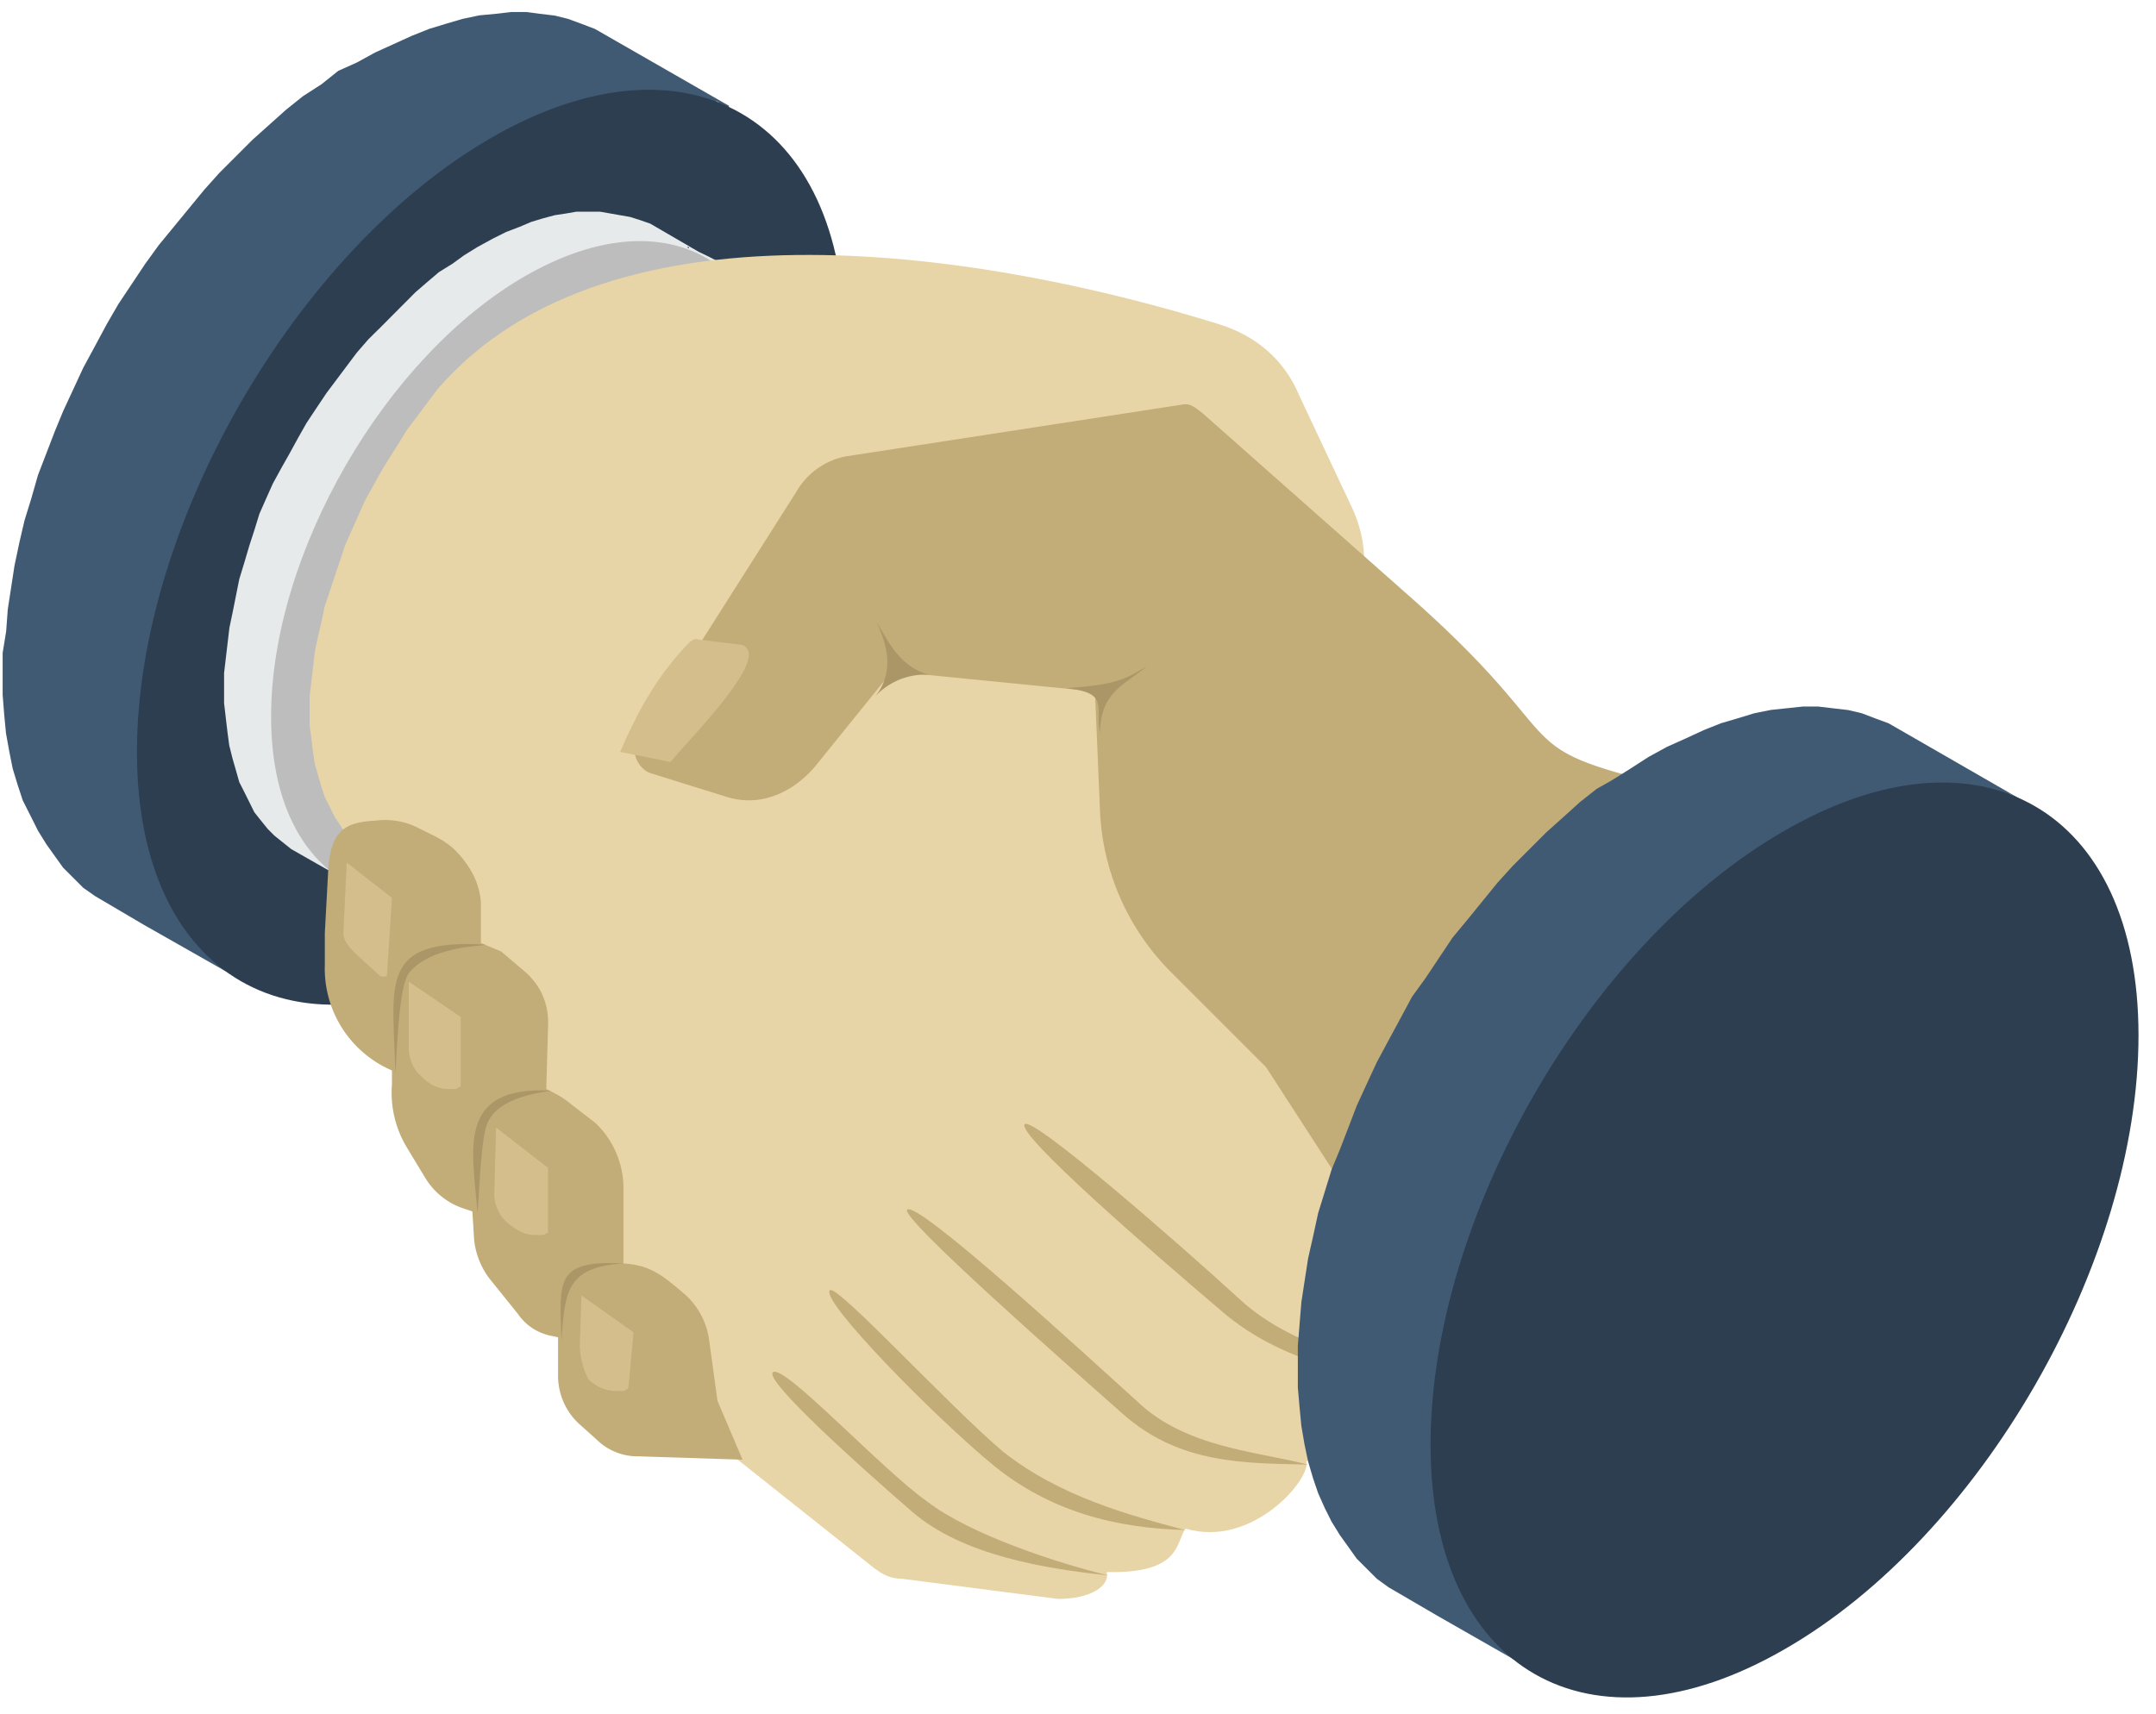 <svg xmlns="http://www.w3.org/2000/svg" xmlns:xlink="http://www.w3.org/1999/xlink" width="122" height="97" viewBox="0 0 122 97"><defs><path id="tlqwa" d="M968.26 3338l-28.29 49.09-4.84-2.75-2.75-1.62-.67-.47-.57-.57-.57-.57-.95-1.33-.47-.76-.38-.76-.48-.95-.28-.85-.29-.95-.19-.95-.19-1.05-.1-1.04-.09-1.14v-2.37l.2-1.24.09-1.23.38-2.47.28-1.33.29-1.24.38-1.23.38-1.33.95-2.47.47-1.14 1.14-2.46.67-1.24.66-1.23.66-1.14 1.52-2.28.76-1.05 2.57-3.13.85-.95 1.9-1.9 1.9-1.7.95-.76 1.04-.67.95-.76 1.05-.47 1.04-.57 2.09-.95.95-.38.95-.29.95-.28.95-.2.95-.09.85-.1h.86l.75.1.86.1.76.19.76.28.76.29 7.6 4.36zm-.76-.28l.2.1c-.1-.1-.2-.1-.2-.1z"/><path id="tlqwb" d="M954.78 3386.14c11.1-6.36 20.03-21.93 20.03-34.75s-9.02-17.94-20.03-11.58c-11.01 6.36-20.03 21.93-20.03 34.75 0 12.81 9.02 17.94 20.03 11.58z"/><path id="tlqwc" d="M966.55 3346.26c2.85 1.33 4.66 2.57 4.85 9.69 0 7.02-8.36 21.45-14.44 24.97-6.17 3.51-8.06 2.47-10.72.66l-.76-.38-2-1.14-.95-.76-.38-.38-.38-.47-.38-.48-.56-1.13-.29-.57-.19-.67-.19-.66-.19-.76-.1-.76-.09-.76-.1-.86v-1.7l.1-.86.2-1.7.18-.86.38-1.9.29-.95.28-.95.28-.86.29-.94.38-.86.38-.85.47-.86.48-.85.47-.86.48-.85.57-.86.57-.85.57-.76.57-.76.57-.76.66-.76.67-.66 1.99-2 .66-.57.67-.57.76-.47.66-.48.76-.47.86-.47.76-.38.76-.29.66-.28.66-.2.67-.18.66-.1.57-.1h1.33l1.71.3.57.18.57.2 2.75 1.6zm-.57-.28h-.1c.1.1.1.1.1 0z"/><path id="tlqwd" d="M956.78 3380.92c7.97-4.56 14.43-15.76 14.43-24.97 0-9.21-6.46-12.91-14.43-8.36-7.98 4.56-14.44 15.76-14.44 24.97 0 9.21 6.46 12.91 14.44 8.36z"/><path id="tlqwe" d="M976.52 3420.8l-12.43-9.88-15.86-30.1-.47-.28-.38-.38-.38-.38-.38-.48-.29-.47-.38-.57-.28-.57-.29-.57-.19-.57-.19-.66-.19-.67-.1-.66-.09-.76-.1-.76v-1.62l.1-.85.1-.86.1-.85.18-.85.2-.86.18-.85.29-.86.28-.85.29-.86.28-.85.38-.86.38-.85.38-.85.48-.86.47-.85.47-.76.48-.76.47-.76.57-.76.57-.76.57-.76c9.88-11.49 31.71-7.6 44.24-3.7 2.1.66 3.7 2 4.56 4.08l2.95 6.27c.75 1.6.85 3.13.56 4.84l-2.46 11.01 13.29 30.38-13.96 7.79c.29.95-3.04 4.93-6.83 3.8-.57.75-.2 2.56-4.47 2.46.2.76-.85 1.52-2.75 1.52l-8.83-1.14c-.57 0-1.04-.19-1.52-.57z"/><path id="tlqwf" d="M1012.7 3408.07l-7.98-6.27-6.08-9.4-5.31-5.31a13.76 13.76 0 0 1-4.09-9.3l-.28-6.65-11.49-1.14-4.37 5.41c-1.23 1.43-3.03 2.28-4.93 1.71l-4.27-1.33c-.38-.1-.67-.38-.86-.76-.19-.38-.1-.76.1-1.14l8.92-14.05a4.15 4.15 0 0 1 2.75-2l19.09-2.94c.47-.1.76.2 1.14.48l11.48 10.16c10.07 8.83 5.22 8.64 15.2 11.01 3.03.76 4.65 1.52 9.1 3.23 7.03 13.86-3.5 24.02-13.76 27.15.1 0-3.51 1.52-4.37 1.14z"/><path id="tlqwg" d="M994.09 3418.6c-3.9-.09-7.7-1.04-10.92-3.7-3.23-2.65-9.78-9.3-9.21-9.87.38-.38 6.74 6.55 9.78 9.12 3.23 2.56 7.12 3.6 10.35 4.46z"/><path id="tlqwh" d="M1001.02 3414.9c-3.52-.09-7.22 0-10.45-2.84-3.22-2.85-12.62-11.11-12.24-11.59.57-.56 10.15 8.26 13 10.83 2.76 2.66 6.84 2.85 9.69 3.6z"/><path id="tlqwi" d="M1009.56 3410.63c-4.65-.47-9.78-1.23-13.48-4.46-3.8-3.23-11.58-9.97-11.1-10.54.47-.47 8.92 6.93 12.14 9.88 3.23 3.03 8.55 3.89 12.44 5.12z"/><path id="tlqwj" d="M989.72 3421.17c-3.6-.38-8.26-1.14-11.1-3.6-2.86-2.47-8.36-7.41-7.89-7.89.57-.57 6.17 5.51 8.74 7.31 2.46 1.9 7.5 3.52 10.25 4.18z"/><path id="tlqwk" d="M1041.46 3377.31zm0 0l-28.3 48.9-4.83-2.76-2.76-1.61-.66-.48-.57-.57-.57-.57-.47-.66-.48-.67-.47-.76-.38-.76-.38-.85-.29-.85-.28-.95-.2-.95-.18-1.05-.1-1.04-.1-1.14v-2.37l.1-1.24.1-1.23.19-1.24.19-1.23.28-1.24.29-1.33.38-1.23.38-1.23.47-1.14.48-1.24.47-1.23.57-1.24.57-1.23.66-1.23.67-1.24.66-1.23.76-1.05.76-1.14.76-1.14.86-1.04 1.7-2.09.86-.95.95-.95.95-.95.95-.85.95-.86.95-.75.85-.48 1.05-.66 1.04-.67 1.04-.57 1.05-.47 1.04-.48.95-.38.95-.28.95-.29.95-.19.95-.1.85-.09h.86l.85.1.86.1.76.18.76.29.76.28zm-.76-.38l.1.05c-.03-.03-.05-.05-.1-.05zm.1.05c.02.02.04.04.1.04z"/><path id="tlqwl" d="M1027.98 3425.35c11.1-6.36 20.03-21.93 20.03-34.75s-9.02-17.94-20.03-11.58c-11.1 6.36-20.03 21.93-20.03 34.75 0 12.81 9.02 17.94 20.03 11.58z"/><path id="tlqwm" d="M969.02 3414.62l-5.88-.19a3.3 3.3 0 0 1-2.38-.95l-.95-.85a3.7 3.7 0 0 1-1.23-2.66v-2.28l-.48-.1a2.98 2.98 0 0 1-1.8-1.23l-1.61-2a4.41 4.41 0 0 1-.86-2.18l-.1-1.61-.56-.19a4.02 4.02 0 0 1-2.1-1.7l-1.04-1.72a6 6 0 0 1-.85-3.6v-.77a6.28 6.28 0 0 1-3.8-5.98v-1.8l.2-3.7c.18-2.1.94-2.57 2.65-2.66.76-.1 1.61 0 2.37.38l.95.47c.76.38 1.24.76 1.8 1.52.48.67.77 1.33.86 2.19v2.37l1.14.47 1.24 1.05c1.04.85 1.51 2 1.42 3.32l-.1 3.42c.57.28.95.47 1.52.95l1.24.95a5.11 5.11 0 0 1 1.61 3.7v4.27c1.43.1 2.09.57 3.32 1.62a4.23 4.23 0 0 1 1.52 2.66l.48 3.5z"/><path id="tlqwn" d="M946.62 3380.82l2.56 2-.28 4.36c0 .1-.2.1-.29.1-.1 0-.28-.2-.38-.29l-1.14-1.04c-.28-.29-.66-.67-.66-1.14z"/><path id="tlqwo" d="M950.13 3387.56l2.94 2v3.8c0 .09 0 .18-.1.18-.09.1-.18.1-.18.1h-.38c-.57 0-1.05-.2-1.52-.67l-.29-.28a2.27 2.27 0 0 1-.47-1.33z"/><path id="tlqwp" d="M955.07 3395.82l2.94 2.28v3.51c0 .1 0 .2-.1.2-.1.09-.19.09-.28.09h-.38c-.57 0-1.04-.29-1.52-.67l-.28-.28a2.27 2.27 0 0 1-.48-1.33z"/><path id="tlqwq" d="M959.9 3405.32l2.95 2.09-.28 3.03c0 .2-.2.29-.38.29h-.38c-.57 0-1.14-.29-1.52-.67a4.32 4.32 0 0 1-.48-1.9z"/><path id="tlqwr" d="M954.5 3385.47c-.57.1-1.05.1-1.52.2-.95.18-2.19.56-2.85 1.42-.57.76-.67 4.46-.76 5.7-.1-5.04-1.04-7.7 5.13-7.32z"/><path id="tlqws" d="M966.55 3368.2l2.28.28c.2 0 .38.1.48.29.66 1.13-3.61 5.4-4.37 6.36l-2.85-.57c.95-2.19 2-4.18 3.8-6.08.19-.19.38-.38.66-.28z"/><path id="tlqwt" d="M958.2 3393.73c-1.33.2-3.04.57-3.6 1.8-.39.77-.48 4.09-.58 5.13-.28-3.6-1.23-7.21 4.18-6.93z"/><path id="tlqwu" d="M962.28 3403.51c-3.23.2-3.32 1.62-3.51 4.37-.1-3.42-.38-4.56 3.51-4.37z"/><path id="tlqwv" d="M976.62 3367.25c.28.66 1.23 2.56-.1 4.17a3.86 3.86 0 0 1 3.04-1.23c-1.7-.48-2.28-1.9-2.94-2.94z"/><path id="tlqww" d="M991.9 3369.71c-1.14.67-1.61 1.05-4.55 1.24 2.46.28 1.6 1.04 1.9 2.56 0-2.37 1.42-2.75 2.65-3.8z"/></defs><g><g transform="translate(-927 -3332)"><g><use fill="#415a73" xlink:href="#tlqwa"/></g><g><use fill="#2c3e50" xlink:href="#tlqwb"/></g><g><use fill="#e6eaeb" xlink:href="#tlqwc"/></g><g><use fill="#bdbdbd" xlink:href="#tlqwd"/></g><g><use fill="#e8d5a7" xlink:href="#tlqwe"/></g><g><use fill="#c2ac78" xlink:href="#tlqwf"/></g><g><use fill="#c2ac78" xlink:href="#tlqwg"/></g><g><use fill="#c2ac78" xlink:href="#tlqwh"/></g><g><use fill="#c2ac78" xlink:href="#tlqwi"/></g><g><use fill="#c2ac78" xlink:href="#tlqwj"/></g><g><use fill="#415a73" xlink:href="#tlqwk"/></g><g><use fill="#2c3e50" xlink:href="#tlqwl"/></g><g><use fill="#c2ac78" xlink:href="#tlqwm"/></g><g><use fill="#d4be8c" xlink:href="#tlqwn"/></g><g><use fill="#d4be8c" xlink:href="#tlqwo"/></g><g><use fill="#d4be8c" xlink:href="#tlqwp"/></g><g><use fill="#d4be8c" xlink:href="#tlqwq"/></g><g><use fill="#ab9667" xlink:href="#tlqwr"/></g><g><use fill="#d4be8c" xlink:href="#tlqws"/></g><g><use fill="#ab9667" xlink:href="#tlqwt"/></g><g><use fill="#ab9667" xlink:href="#tlqwu"/></g><g><use fill="#ab9667" xlink:href="#tlqwv"/></g><g><use fill="#ab9667" xlink:href="#tlqww"/></g></g></g></svg>